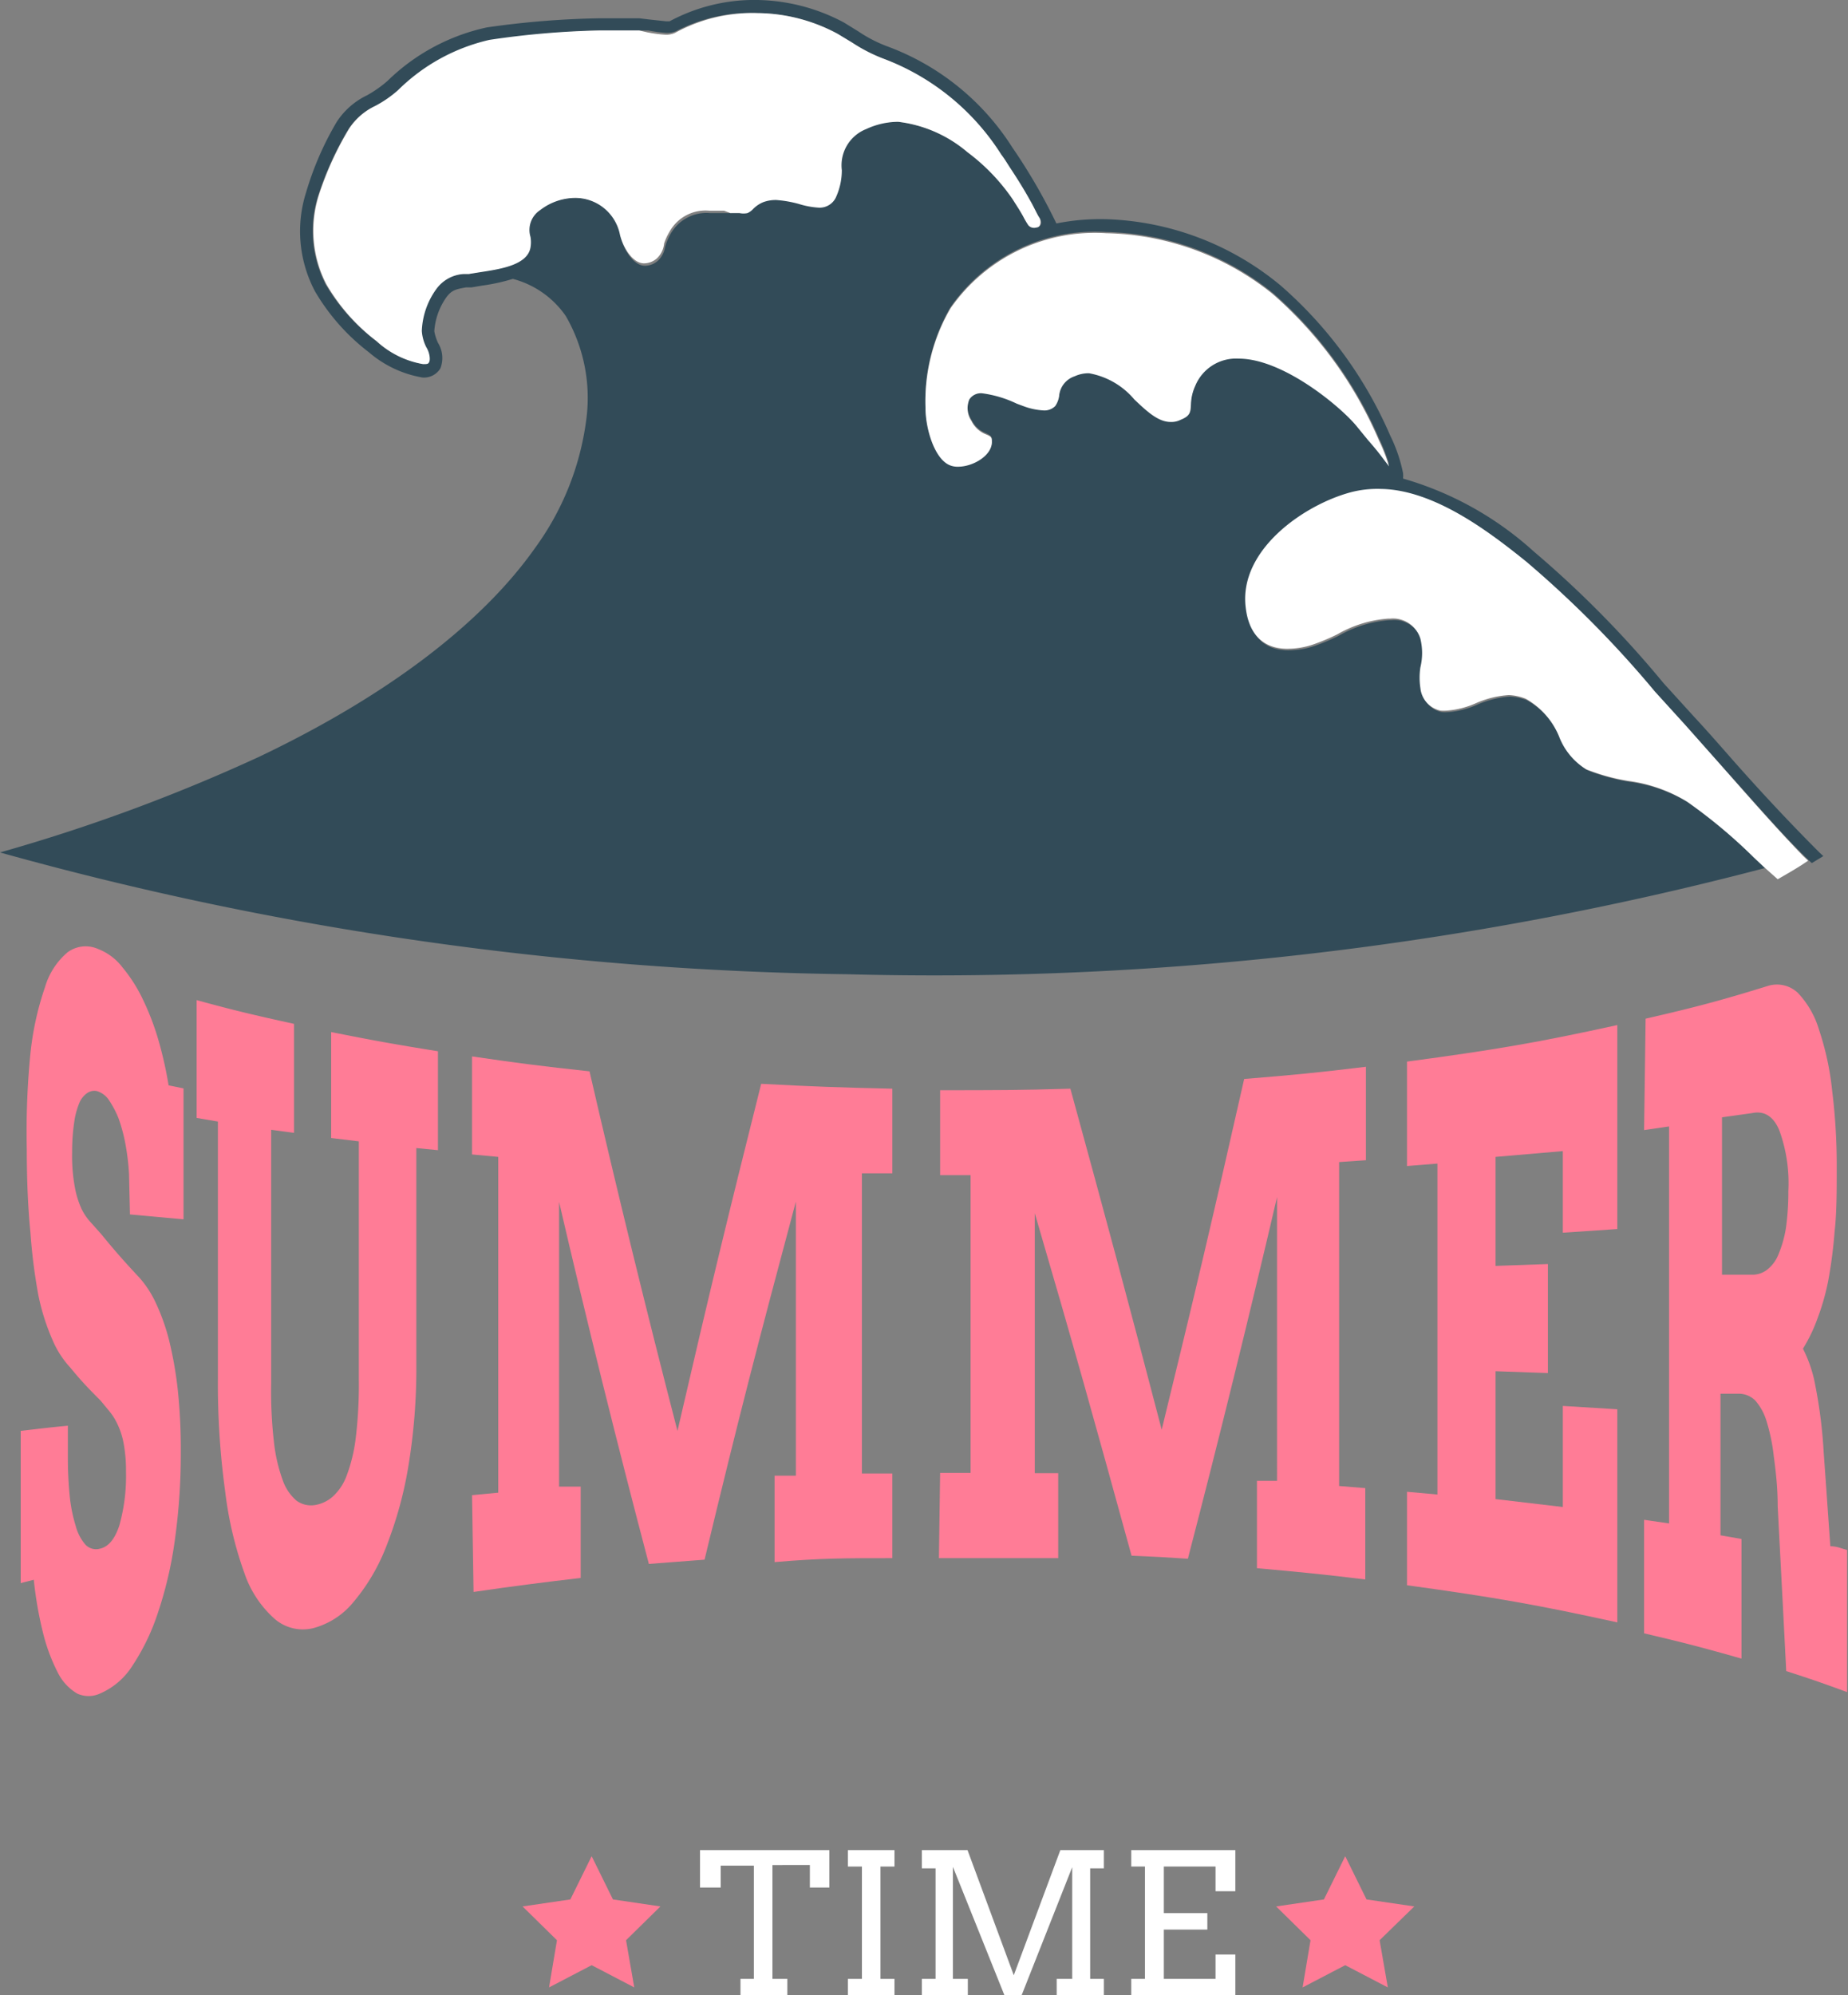 <svg xmlns="http://www.w3.org/2000/svg" viewBox="0 0 60.72 65.53"><rect x="0" y="0" width="60.72" height="65.53" fill="#808080" stroke="none"/><defs><style>.cls-1{fill:#ff7c96;}.cls-2{fill:#324b58;}.cls-3{fill:#fff;}</style></defs><title>Saisons-02</title><g id="Calque_2" data-name="Calque 2"><g id="Planche_Vacance_-_14" data-name="Planche Vacance - 14"><path class="cls-1" d="M4.24,38.57a7.82,7.82,0,0,0-.12-1,5.47,5.47,0,0,0-.23-.85,3.31,3.31,0,0,0-.32-.6.74.74,0,0,0-.38-.28.41.41,0,0,0-.32.06.73.73,0,0,0-.26.32,2.56,2.56,0,0,0-.17.63,6.56,6.56,0,0,0-.07,1A5.65,5.65,0,0,0,2.46,39a3,3,0,0,0,.22.71,1.85,1.85,0,0,0,.31.45l.33.37c.5.61.76.9,1.29,1.47a3.41,3.41,0,0,1,.52.82A6.76,6.76,0,0,1,5.55,44a12.53,12.53,0,0,1,.29,1.64,18.4,18.4,0,0,1,.1,2.07,20.26,20.26,0,0,1-.2,2.91A12.91,12.91,0,0,1,5.18,53a7.15,7.15,0,0,1-.84,1.73,2.37,2.37,0,0,1-1.06.9.9.9,0,0,1-.74,0,1.65,1.65,0,0,1-.63-.67,6,6,0,0,1-.48-1.26,12.66,12.66,0,0,1-.32-1.81L.68,52V47c.6-.07.91-.11,1.55-.17v1a12.92,12.92,0,0,0,.06,1.3,5,5,0,0,0,.2,1,1.52,1.52,0,0,0,.32.61.48.48,0,0,0,.47.13c.28-.06.49-.31.64-.76a6,6,0,0,0,.22-1.77,4.84,4.84,0,0,0-.08-.94,2.51,2.51,0,0,0-.2-.62,2,2,0,0,0-.27-.43L3.3,46c-.42-.42-.63-.64-1-1.09A3.11,3.11,0,0,1,1.72,44a7.21,7.21,0,0,1-.46-1.46A18.32,18.32,0,0,1,1,40.48c-.08-.8-.12-1.72-.12-2.74A26.16,26.16,0,0,1,1,34.6a9.78,9.78,0,0,1,.48-2.18,2.37,2.37,0,0,1,.74-1.14,1,1,0,0,1,1-.11,1.84,1.84,0,0,1,.8.6,5,5,0,0,1,.68,1.07,8.47,8.47,0,0,1,.51,1.34,12.93,12.93,0,0,1,.33,1.47l.49.1v4.3l-1.76-.16Z"/><path class="cls-1" d="M6.46,32.85c1.24.34,1.88.49,3.2.78v3.58l-.75-.1v8.33A14.64,14.64,0,0,0,9,47.36a5.35,5.35,0,0,0,.29,1.26,1.56,1.56,0,0,0,.45.67.81.81,0,0,0,.58.15,1.17,1.17,0,0,0,.6-.27,1.75,1.75,0,0,0,.47-.7,5.33,5.33,0,0,0,.3-1.25,14.57,14.57,0,0,0,.1-1.91V37.49l-.91-.11V33.9c1.36.27,2.07.4,3.51.63v3.25l-.71-.07v7.07a19.81,19.81,0,0,1-.27,3.43,12.82,12.82,0,0,1-.74,2.64,6.41,6.41,0,0,1-1.08,1.8,2.55,2.55,0,0,1-1.3.83,1.42,1.42,0,0,1-1.26-.3,3.53,3.53,0,0,1-1-1.51A12.14,12.14,0,0,1,7.4,49a26,26,0,0,1-.24-3.75V36.84l-.7-.12Z"/><path class="cls-1" d="M15.51,49.11l.86-.08V38l-.86-.08V34.7c1.51.22,2.28.32,3.86.49Q20.74,41.13,22.26,47c1.08-4.67,1.63-6.93,2.75-11.4,1.69.09,2.56.12,4.31.16v2.78h-1V48.4h1v2.78c-1.57,0-2.35,0-3.87.13V48.47l.7,0v-9c-1.23,4.6-1.84,6.93-3,11.76l-1.83.14q-1.56-5.91-2.95-11.89v9.35l.71,0v3c-1.44.17-2.14.26-3.52.46Z"/><path class="cls-1" d="M30.89,48.38c.4,0,.6,0,1,0V38.6h-1V35.81c1.75,0,2.6,0,4.28-.05,1.21,4.42,1.81,6.64,3,11.2,1.1-4.5,1.64-6.79,2.71-11.52,1.63-.13,2.43-.21,4-.4v3.07l-.88.06V48.81l.86.07v3c-1.39-.17-2.11-.24-3.56-.37V48.64l.66,0V39.32q-1.4,6-2.93,11.88c-.73-.05-1.1-.07-1.85-.1C35.92,46.52,35.3,44.29,34,39.85v8.54h.77v2.79c-1.55,0-2.32,0-3.92,0Z"/><path class="cls-1" d="M46.23,34.87c2.92-.39,4.31-.63,6.91-1.2v6.7l-1.79.12V37.81L49.14,38v3.58l1.72-.06v3.58l-1.72-.06v4.2l2.21.26V46.18l1.79.11v7c-2.6-.57-4-.82-6.91-1.22V49l1,.09V38.22l-1,.08Z"/><path class="cls-1" d="M54.07,33.46c1.7-.39,2.51-.61,4-1.07a1,1,0,0,1,1,.22,3,3,0,0,1,.7,1.22,9.28,9.28,0,0,1,.43,2,19.88,19.88,0,0,1,.15,2.5c0,.8,0,1.51-.07,2.12a15.38,15.38,0,0,1-.21,1.62,7.63,7.63,0,0,1-.35,1.23,5.27,5.27,0,0,1-.48,1,4.36,4.36,0,0,1,.41,1.23,15.76,15.76,0,0,1,.27,2.16c.09,1.23.13,1.85.22,3.1.23,0,.34.07.55.12,0,1.87,0,2.8,0,4.67-.76-.28-1.16-.42-2-.69-.11-2.18-.17-3.27-.28-5.42,0-.64-.07-1.19-.13-1.65a6.18,6.18,0,0,0-.24-1.15,1.84,1.84,0,0,0-.36-.66.76.76,0,0,0-.51-.23l-.64,0v4.65l.69.12v3.93c-1.23-.35-1.87-.52-3.2-.83V49.92l.82.12V37l-.82.12Zm2.51,3.24v5.17l1,0a.79.79,0,0,0,.49-.17,1.21,1.21,0,0,0,.37-.51,3.79,3.79,0,0,0,.24-.85,8.6,8.6,0,0,0,.08-1.22,5.06,5.06,0,0,0-.3-2c-.19-.45-.49-.64-.88-.56Z"/><path class="cls-2" d="M59.78,28c-1-1-2-2.07-3-3.21-.36-.41-.73-.83-1.12-1.25l-1-1.1a34.22,34.22,0,0,0-4.27-4.33,10.82,10.82,0,0,0-4.29-2.39.9.9,0,0,0,0-.18v0a5,5,0,0,0-.42-1.23,13.77,13.77,0,0,0-3.6-4.93A9.42,9.42,0,0,0,36.36,7.2a7.35,7.35,0,0,0-1.65.14,18.78,18.78,0,0,0-1.45-2.5,8.24,8.24,0,0,0-4.06-3.3,4.55,4.55,0,0,1-1-.51L27.73.74A6.24,6.24,0,0,0,24.9,0,5.87,5.87,0,0,0,22,.7h-.11L21.33.64,21,.6l-.39,0h-.85A29.07,29.07,0,0,0,16,.9a6.69,6.69,0,0,0-3.27,1.76,3.9,3.9,0,0,1-.67.47,2.45,2.45,0,0,0-1,.88,10.19,10.19,0,0,0-1,2.3,4.22,4.22,0,0,0,.29,3.26,6.92,6.92,0,0,0,1.77,2,3.63,3.63,0,0,0,1.76.83.63.63,0,0,0,.59-.3.94.94,0,0,0-.08-.84,1.61,1.61,0,0,1-.12-.38,2.18,2.18,0,0,1,.4-1.12c.18-.24.32-.26.64-.32l.18,0,.36-.06a6.26,6.26,0,0,0,1-.22,3.06,3.06,0,0,1,1.74,1.22,5.37,5.37,0,0,1,.67,3.43A9.13,9.13,0,0,1,17.58,18c-1.77,2.51-4.91,4.88-9.07,6.86A58.1,58.1,0,0,1,0,28a109,109,0,0,0,27.82,4A107.32,107.32,0,0,0,58,28.51l-.33-.31a17.15,17.15,0,0,0-2.2-1.84,4.93,4.93,0,0,0-1.93-.68,6.62,6.62,0,0,1-1.38-.38,2.17,2.17,0,0,1-.89-1.07A2.53,2.53,0,0,0,50.17,23a1.75,1.75,0,0,0-.55-.12,3.18,3.18,0,0,0-1.09.27,2.9,2.9,0,0,1-.94.24,1.46,1.46,0,0,1-.22,0,.84.84,0,0,1-.66-.74,2.24,2.24,0,0,1,0-.68,2,2,0,0,0,0-.94.94.94,0,0,0-1-.66h-.07a3.93,3.93,0,0,0-1.65.51,6.75,6.75,0,0,1-.75.32,2.66,2.66,0,0,1-.92.16c-.78,0-1.25-.48-1.35-1.36-.23-1.89,1.92-3.37,3.45-3.78a3.45,3.45,0,0,1,1-.11c1.81,0,3.59,1.44,4.76,2.38a34.81,34.81,0,0,1,4.23,4.27l1,1.1,1.11,1.25c1,1.09,1.87,2.13,2.84,3.08l.17.16.38-.23ZM28.43,4.21a1.28,1.28,0,0,0-.8,1.35,2.14,2.14,0,0,1-.18.86.59.59,0,0,1-.59.37,2.74,2.74,0,0,1-.64-.12,3.83,3.83,0,0,0-.74-.13,1.18,1.18,0,0,0-.43.07,1,1,0,0,0-.33.22.58.58,0,0,1-.19.14.65.65,0,0,1-.26,0L24,7l-.18,0-.49,0a1.35,1.35,0,0,0-1.3.69,1.89,1.89,0,0,0-.18.43.76.76,0,0,1-.24.45.65.65,0,0,1-.42.16c-.36,0-.68-.49-.79-.94A1.5,1.5,0,0,0,18.9,6.5a1.91,1.91,0,0,0-1.17.39.78.78,0,0,0-.32.88,1,1,0,0,1,0,.35c-.1.58-1,.71-1.65.81L15.4,9l-.17,0a1.2,1.2,0,0,0-.91.48,2.5,2.5,0,0,0-.48,1.38,1.37,1.37,0,0,0,.15.54c.06.16.15.38.1.46s-.07.1-.21.09a3,3,0,0,1-1.52-.75A6.38,6.38,0,0,1,10.7,9.34a3.84,3.84,0,0,1-.25-2.9,10.43,10.43,0,0,1,1-2.2,2.1,2.1,0,0,1,.86-.75A3.78,3.78,0,0,0,13.05,3a6.25,6.25,0,0,1,3-1.65A28.08,28.08,0,0,1,19.74,1H21l.3,0a4.51,4.51,0,0,0,.6.08.7.7,0,0,0,.32-.06A5.3,5.3,0,0,1,24.89.43a5.65,5.65,0,0,1,2.63.68L28,1.4a5.27,5.27,0,0,0,1.06.54A7.85,7.85,0,0,1,32.9,5.08c.1.13.19.28.28.42.24.36.47.73.68,1.11.1.17.18.36.29.54s.05.29-.09.32a.25.25,0,0,1-.27-.07,2.75,2.75,0,0,1-.17-.29c-.11-.2-.23-.38-.35-.57A6.51,6.51,0,0,0,31.79,5a4.3,4.3,0,0,0-2.28-1A2.54,2.54,0,0,0,28.43,4.21ZM45.45,15c-.15-.2-.32-.41-.49-.6L44.6,14c-.48-.61-2.41-2.22-3.9-2.25a1.45,1.45,0,0,0-1.43.9,1.56,1.56,0,0,0-.14.61c0,.26,0,.37-.34.5a.66.66,0,0,1-.33.07c-.41,0-.79-.36-1.19-.74a2.52,2.52,0,0,0-1.49-.86,1.1,1.1,0,0,0-.47.1.75.75,0,0,0-.51.64.74.74,0,0,1-.13.33.5.5,0,0,1-.4.14,2.21,2.21,0,0,1-.59-.12l-.27-.1a3.75,3.75,0,0,0-1.13-.34.45.45,0,0,0-.43.2.75.75,0,0,0,.07.71.89.89,0,0,0,.48.44c.16.08.19.1.19.27,0,.44-.63.8-1.11.79a.67.67,0,0,1-.3-.06c-.5-.24-.76-1.23-.77-1.85a6.09,6.09,0,0,1,.82-3.29,5.78,5.78,0,0,1,5.12-2.47,9,9,0,0,1,5.47,2,13.35,13.35,0,0,1,3.49,4.78,5.53,5.53,0,0,1,.33.85Z"/><path class="cls-3" d="M33.27,6.54c.12.19.24.37.35.57a2.75,2.75,0,0,0,.17.29.25.25,0,0,0,.27.07c.14,0,.16-.22.09-.32s-.19-.37-.29-.54c-.21-.38-.44-.75-.68-1.11-.09-.14-.18-.29-.28-.42a7.85,7.85,0,0,0-3.84-3.14A5.27,5.27,0,0,1,28,1.4l-.48-.29A5.65,5.65,0,0,0,24.89.43a5.3,5.3,0,0,0-2.71.65.7.7,0,0,1-.32.06,4.51,4.51,0,0,1-.6-.08L21,1H19.74a28.08,28.08,0,0,0-3.66.31,6.25,6.25,0,0,0-3,1.65,3.78,3.78,0,0,1-.75.52,2.1,2.1,0,0,0-.86.75,10.43,10.43,0,0,0-1,2.2,3.84,3.84,0,0,0,.25,2.9,6.38,6.38,0,0,0,1.66,1.88,3,3,0,0,0,1.52.75c.14,0,.18,0,.21-.09s0-.3-.1-.46a1.37,1.37,0,0,1-.15-.54,2.5,2.5,0,0,1,.48-1.38A1.2,1.2,0,0,1,15.23,9l.17,0,.38-.06c.65-.1,1.55-.23,1.65-.81a1,1,0,0,0,0-.35.78.78,0,0,1,.32-.88A1.91,1.91,0,0,1,18.9,6.5a1.5,1.5,0,0,1,1.47,1.21c.11.45.43.94.79.94a.65.65,0,0,0,.42-.16A.76.76,0,0,0,21.82,8,1.89,1.89,0,0,1,22,7.61a1.35,1.35,0,0,1,1.3-.69l.49,0L24,7l.3,0a.65.65,0,0,0,.26,0,.58.58,0,0,0,.19-.14,1,1,0,0,1,.33-.22,1.18,1.18,0,0,1,.43-.07,3.83,3.83,0,0,1,.74.13,2.74,2.74,0,0,0,.64.12.59.59,0,0,0,.59-.37,2.14,2.14,0,0,0,.18-.86,1.28,1.28,0,0,1,.8-1.35A2.54,2.54,0,0,1,29.51,4a4.3,4.3,0,0,1,2.28,1A6.51,6.51,0,0,1,33.27,6.54Z"/><path class="cls-3" d="M41.82,9.66a9,9,0,0,0-5.47-2,5.78,5.78,0,0,0-5.12,2.47,6.09,6.09,0,0,0-.82,3.29c0,.62.27,1.61.77,1.85a.67.67,0,0,0,.3.06c.48,0,1.09-.35,1.11-.79,0-.17,0-.19-.19-.27a.89.89,0,0,1-.48-.44.75.75,0,0,1-.07-.71.45.45,0,0,1,.43-.2,3.75,3.75,0,0,1,1.13.34l.27.1a2.21,2.21,0,0,0,.59.12.5.5,0,0,0,.4-.14A.74.74,0,0,0,34.8,13a.75.75,0,0,1,.51-.64,1.1,1.1,0,0,1,.47-.1,2.52,2.52,0,0,1,1.49.86c.4.38.78.74,1.19.74a.66.66,0,0,0,.33-.07c.32-.13.32-.24.34-.5a1.56,1.56,0,0,1,.14-.61,1.45,1.45,0,0,1,1.43-.9c1.49,0,3.42,1.64,3.9,2.25l.36.44c.17.19.34.4.49.6l.19.25a5.53,5.53,0,0,0-.33-.85A13.35,13.35,0,0,0,41.82,9.66Z"/><path class="cls-3" d="M56.48,25.06l-1.11-1.25-1-1.1a34.81,34.81,0,0,0-4.23-4.27c-1.17-.94-3-2.35-4.76-2.38a3.45,3.45,0,0,0-1,.11c-1.53.41-3.68,1.89-3.45,3.78.1.88.57,1.35,1.35,1.36a2.66,2.66,0,0,0,.92-.16,6.75,6.75,0,0,0,.75-.32,3.93,3.93,0,0,1,1.65-.51h.07a.94.94,0,0,1,1,.66,2,2,0,0,1,0,.94,2.24,2.24,0,0,0,0,.68.84.84,0,0,0,.66.74,1.46,1.46,0,0,0,.22,0,2.9,2.9,0,0,0,.94-.24,3.18,3.18,0,0,1,1.09-.27,1.75,1.75,0,0,1,.55.12,2.53,2.53,0,0,1,1.1,1.25,2.17,2.17,0,0,0,.89,1.07,6.62,6.62,0,0,0,1.38.38,4.93,4.93,0,0,1,1.93.68,17.15,17.15,0,0,1,2.2,1.84l.33.31.45.4c.35-.2.7-.4,1-.61l-.17-.16C58.35,27.19,57.44,26.15,56.48,25.06Z"/><polygon class="cls-1" points="19.44 60.97 20.14 62.39 21.7 62.62 20.57 63.73 20.84 65.28 19.44 64.55 18.04 65.28 18.3 63.73 17.17 62.62 18.74 62.39 19.44 60.97"/><polygon class="cls-1" points="44.2 60.97 44.9 62.39 46.47 62.62 45.33 63.73 45.6 65.28 44.2 64.55 42.8 65.28 43.06 63.73 41.93 62.62 43.5 62.39 44.2 60.97"/><path class="cls-3" d="M24.33,65h.44V61.28H23.68V62H23V60.77h4.25V62h-.64v-.74H25.38V65h.49v.54H24.33Z"/><path class="cls-3" d="M27.86,60.77h1.53v.54h-.46V65h.46v.54H27.86V65h.46V61.31h-.46Z"/><path class="cls-3" d="M30.29,65h.45V61.37h-.45v-.6h1.5l1.52,4.11,1.53-4.11h1.43v.6h-.45V65h.45v.54H34.72V65h.51V61.33l-1.66,4.2H33l-1.69-4.21V65h.49v.54H30.29Z"/><path class="cls-3" d="M37.17,60.77h3.42v1.35h-.65v-.81h-1.7v1.53h1.43v.54H38.24V65h1.7v-.8h.65v1.34H37.17V65h.45V61.31h-.45Z"/></g></g></svg>